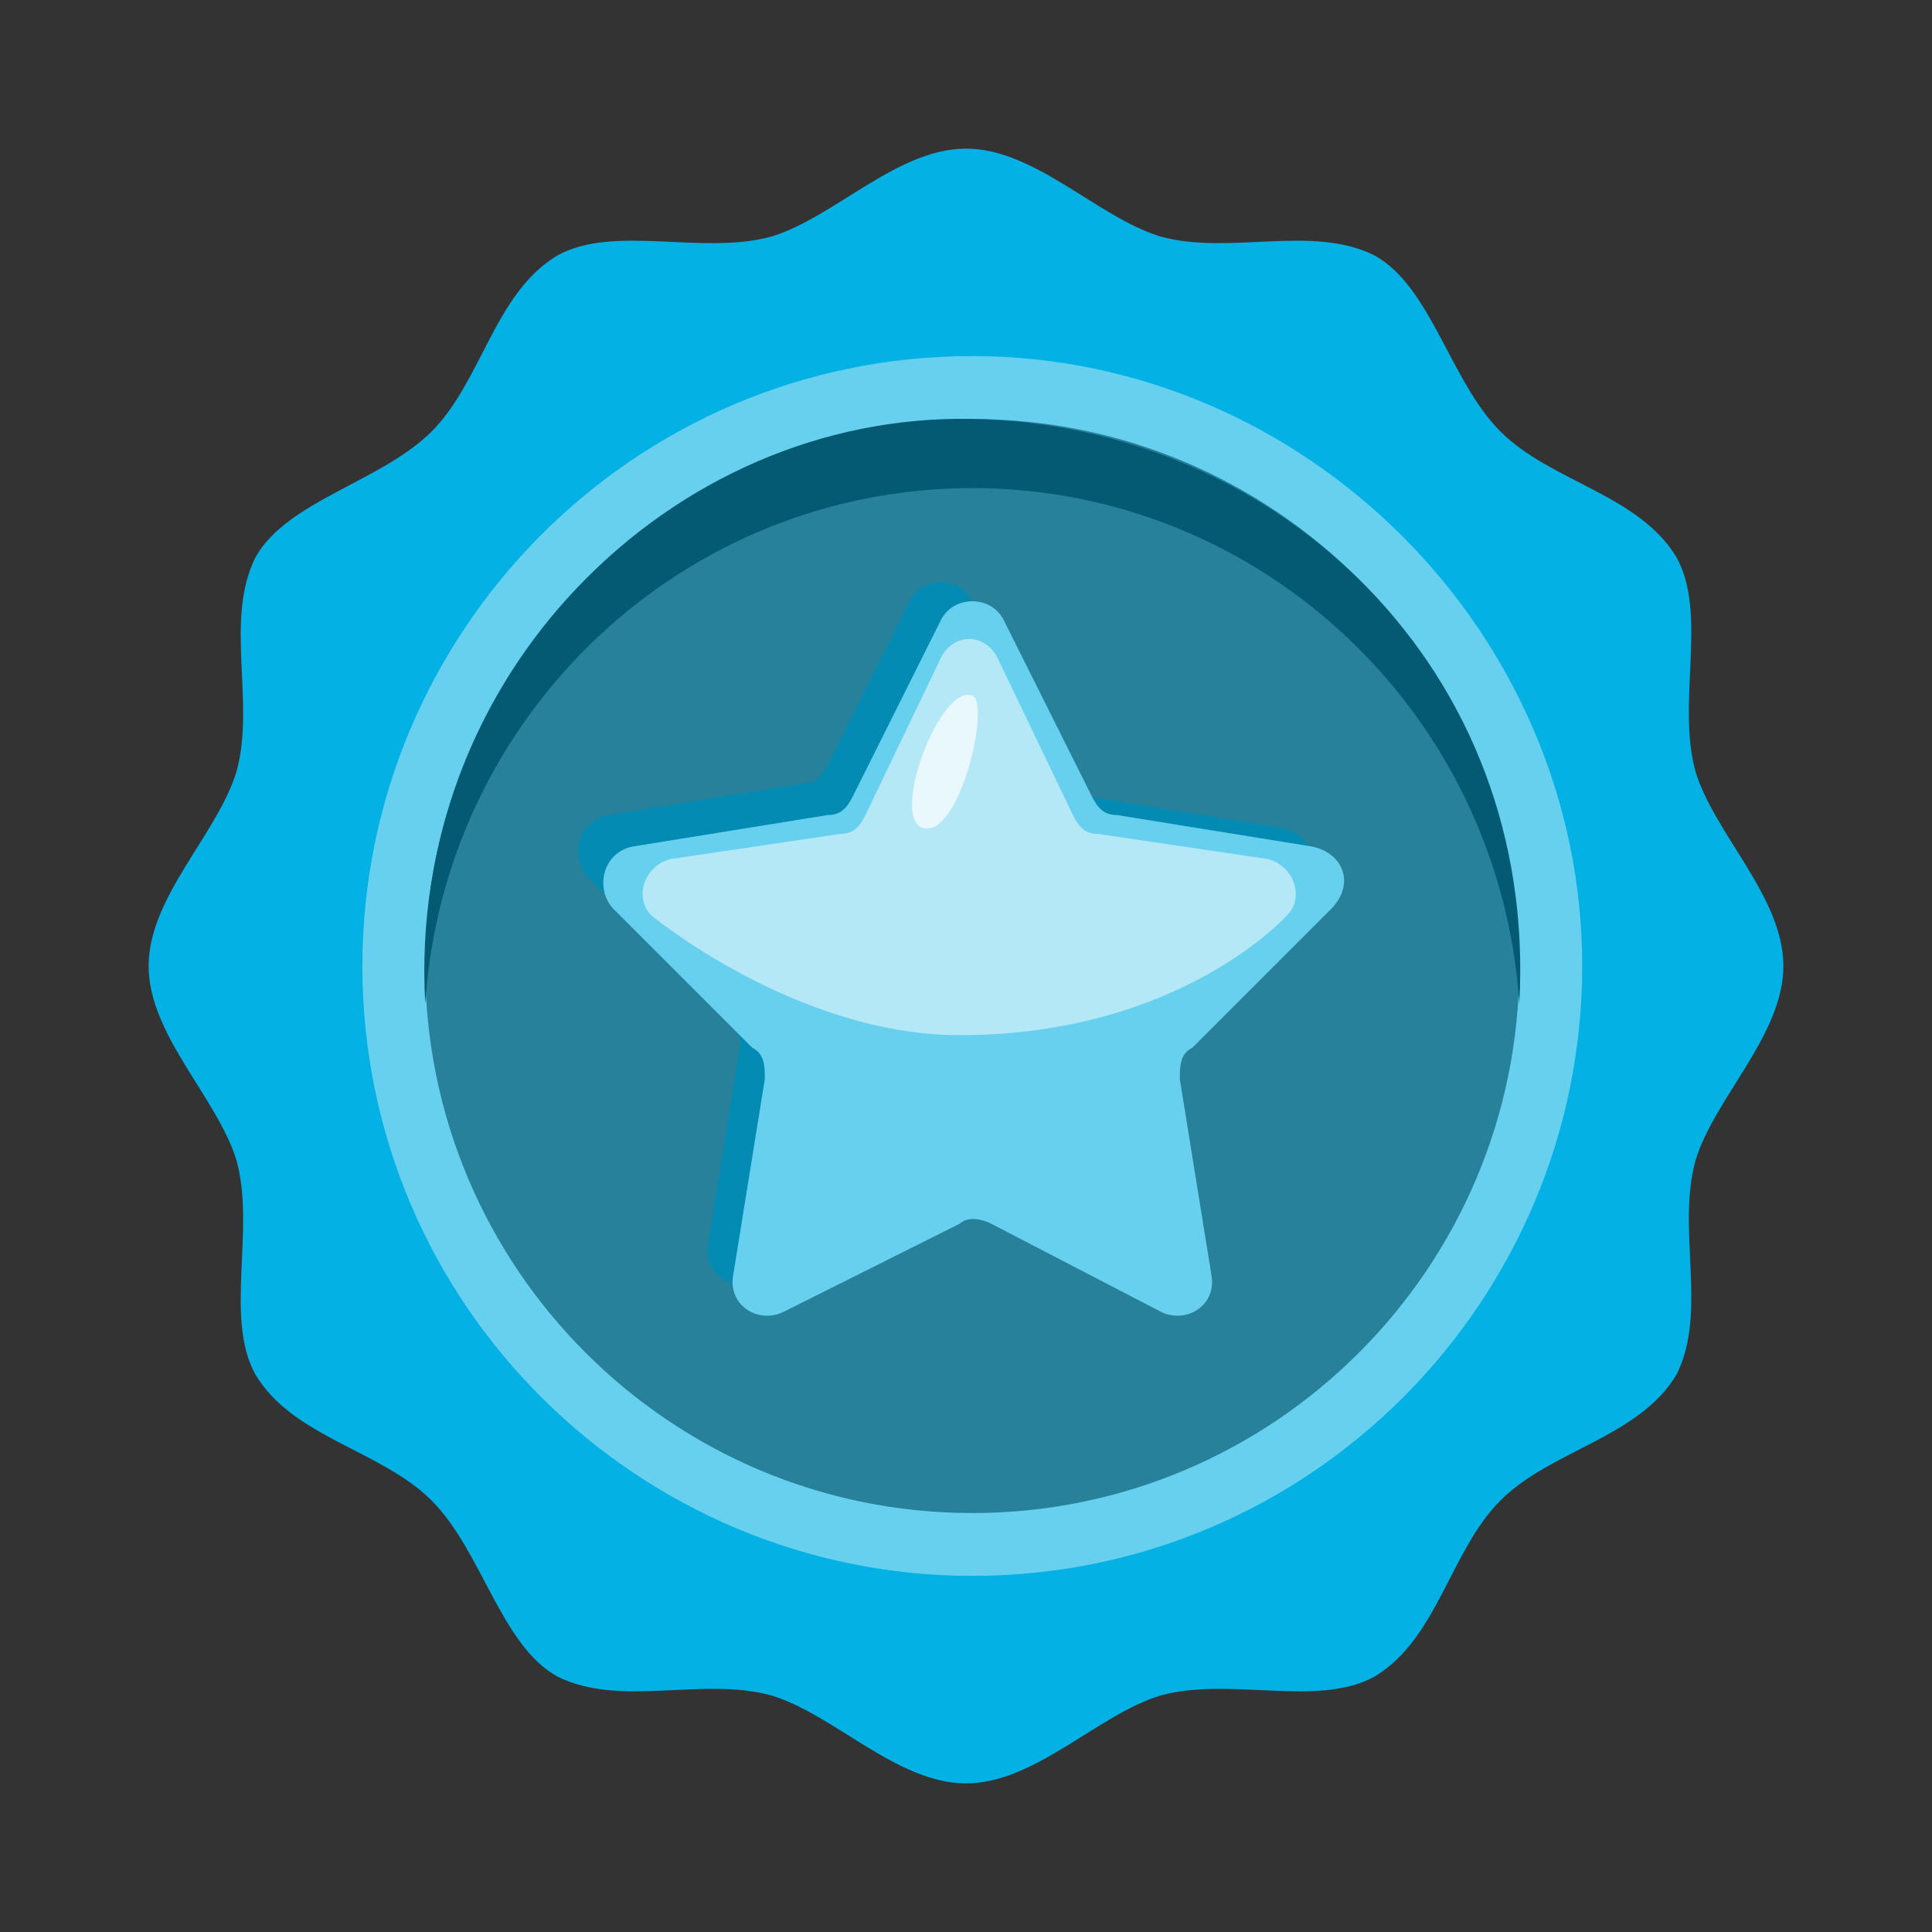 <svg width="52" height="52" viewBox="0 0 52 52" fill="none" xmlns="http://www.w3.org/2000/svg">
<rect x="0" y="0" width="52" height="52" fill="#333333" stroke="none"/>
<path d="M45.631 31.246C45.123 33.108 45.969 35.308 45.123 37C44.108 38.692 41.739 39.031 40.385 40.385C39.031 41.739 38.692 44.108 37 45.123C35.477 45.969 33.108 45.123 31.246 45.631C29.554 46.139 27.861 48 26 48C24.139 48 22.446 46.139 20.754 45.631C18.892 45.123 16.692 45.969 15 45.123C13.477 44.277 12.969 41.739 11.615 40.385C10.261 39.031 7.892 38.692 6.877 37C6.031 35.477 6.877 33.108 6.369 31.246C5.862 29.554 4 27.861 4 26C4 24.139 5.862 22.446 6.369 20.754C6.877 18.892 6.031 16.692 6.877 15C7.723 13.477 10.261 12.969 11.615 11.615C12.969 10.261 13.308 7.892 15 6.877C16.523 6.031 18.892 6.877 20.754 6.369C22.446 5.862 24.139 4 26 4C27.861 4 29.554 5.862 31.246 6.369C33.108 6.877 35.308 6.031 37 6.877C38.523 7.723 39.031 10.261 40.385 11.615C41.739 12.969 44.108 13.308 45.123 15C45.969 16.523 45.123 18.892 45.631 20.754C46.139 22.446 48 24.139 48 26C48 27.861 46.139 29.554 45.631 31.246Z" fill="#03B1E4"/>
<path opacity="0.4" d="M42.585 25.999C42.585 34.969 35.308 42.415 26.169 42.415C17.2 42.415 9.754 35.138 9.754 25.999C9.754 17.03 17.031 9.584 26.169 9.584C35.139 9.584 42.585 17.03 42.585 25.999Z" fill="white"/>
<path d="M40.892 26C40.892 34.123 34.291 40.724 26.168 40.724C18.045 40.724 11.445 34.123 11.445 26C11.445 17.877 18.045 11.277 26.168 11.277C34.291 11.277 40.892 17.877 40.892 26Z" fill="#28819B"/>
<path d="M40.892 27.015C40.384 19.23 33.953 13.138 26.169 13.138C18.384 13.138 11.953 19.23 11.446 27.015C10.938 18.215 18.046 11.107 26.169 11.276C34.461 11.446 41.399 18.046 40.892 27.015Z" fill="#045A73"/>
<path d="M30.908 28.199L31.754 33.445C31.923 34.291 31.077 34.799 30.4 34.46L25.831 32.091C25.492 31.922 25.154 31.922 24.985 32.091L20.415 34.46C19.738 34.799 18.892 34.291 19.061 33.445L19.908 28.199C19.908 27.86 19.908 27.522 19.569 27.353L15.846 23.63C15.338 23.122 15.508 22.107 16.354 21.937L21.6 21.091C21.938 21.091 22.108 20.922 22.277 20.584L24.477 16.183C24.815 15.507 25.831 15.507 26.169 16.183L28.538 20.922C28.708 21.26 28.877 21.43 29.215 21.43L34.462 22.276C35.308 22.445 35.646 23.291 34.969 23.968L31.246 27.353C31.077 27.691 30.908 27.86 30.908 28.199Z" fill="#048BB3"/>
<path d="M31.755 29.045L32.601 34.291C32.77 35.137 31.924 35.645 31.247 35.307L26.678 32.937C26.339 32.768 26.001 32.768 25.831 32.937L21.093 35.307C20.416 35.645 19.57 35.137 19.739 34.291L20.585 29.045C20.585 28.707 20.585 28.368 20.247 28.199L16.524 24.476C16.016 23.968 16.185 22.953 17.032 22.784L22.278 21.937C22.616 21.937 22.785 21.768 22.955 21.43L25.324 16.691C25.662 16.014 26.678 16.014 27.016 16.691L29.385 21.43C29.555 21.768 29.724 21.937 30.062 21.937L35.309 22.784C36.155 22.953 36.493 23.799 35.816 24.476L32.093 28.199C31.755 28.368 31.755 28.707 31.755 29.045Z" fill="#68D0EF"/>
<path opacity="0.5" d="M17.539 24.645C17.032 24.138 17.37 23.291 18.047 23.122L22.616 22.445C22.955 22.445 23.124 22.276 23.293 21.938L25.324 17.707C25.662 17.03 26.509 17.03 26.847 17.707L28.878 21.938C29.047 22.276 29.216 22.445 29.555 22.445L34.124 23.122C34.801 23.291 35.139 24.138 34.632 24.645C34.632 24.645 31.755 27.861 25.832 27.861C21.432 27.861 17.539 24.645 17.539 24.645Z" fill="white"/>
<path opacity="0.7" d="M24.815 22.278C23.969 21.939 25.323 18.385 26.169 18.724C26.676 18.893 25.83 22.616 24.815 22.278Z" fill="white"/>
</svg>
